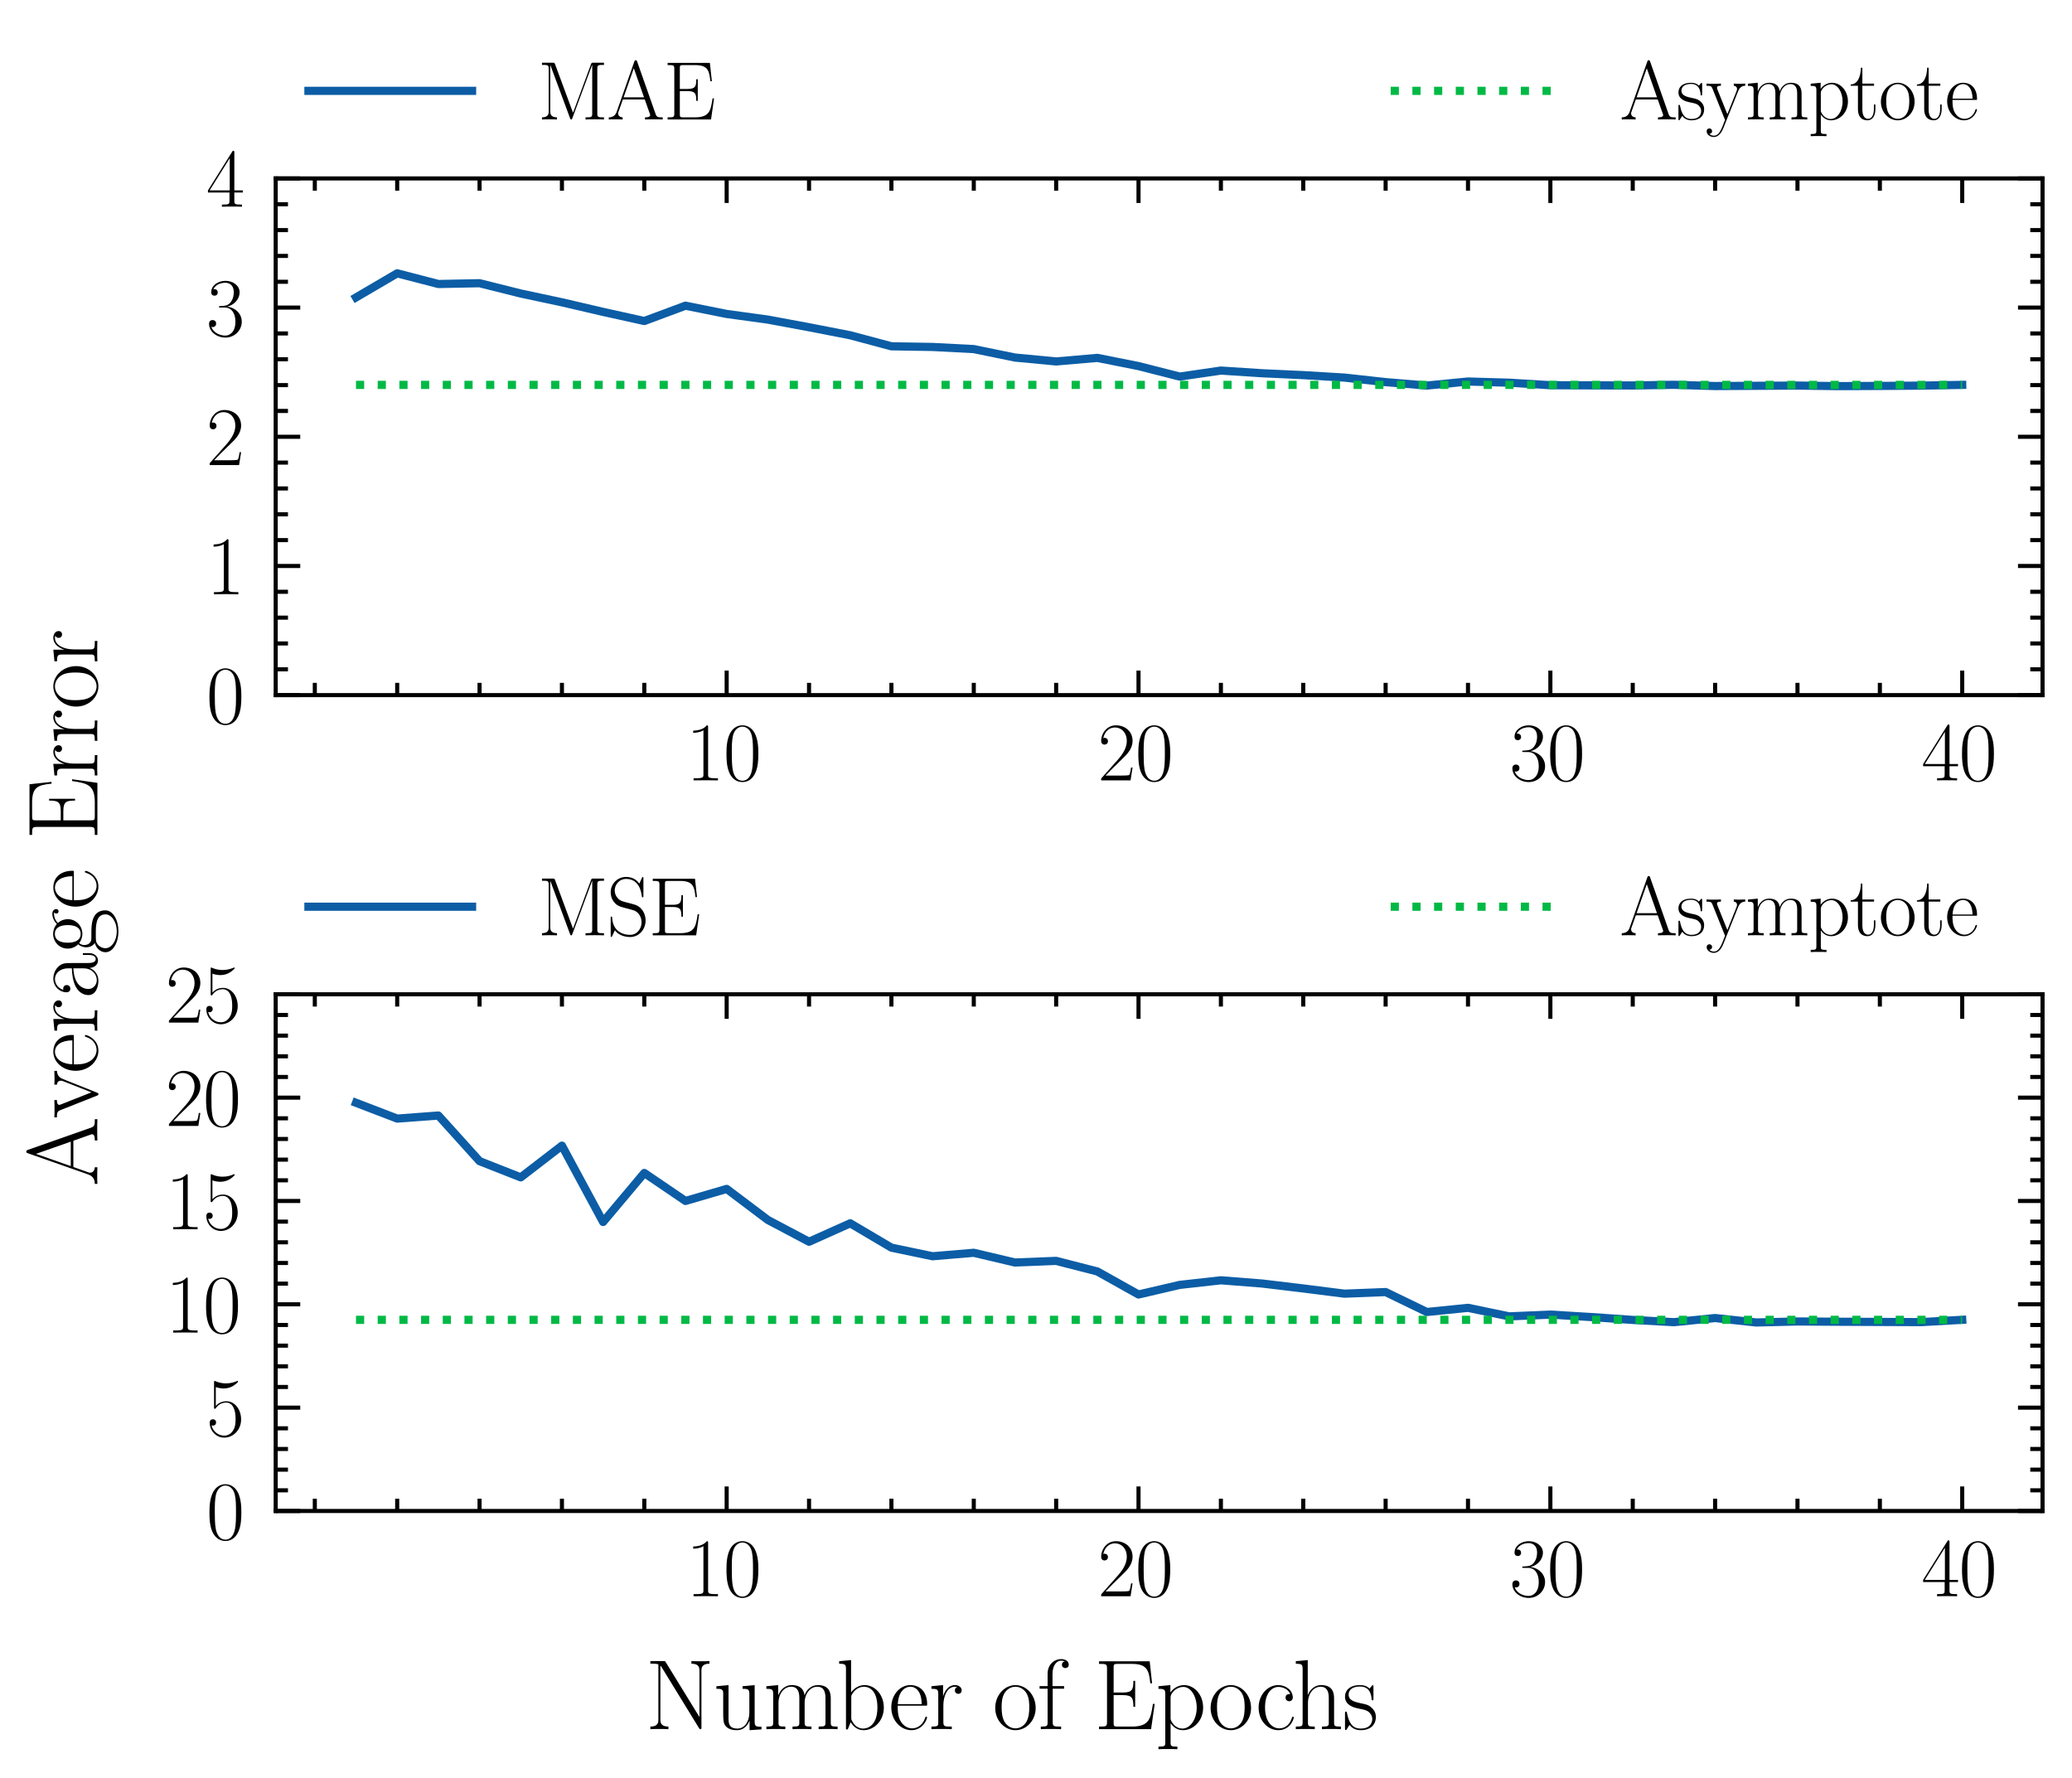 <?xml version="1.0" encoding="utf-8" standalone="no"?>
<!DOCTYPE svg PUBLIC "-//W3C//DTD SVG 1.1//EN"
  "http://www.w3.org/Graphics/SVG/1.1/DTD/svg11.dtd">
<svg height="217.205pt" version="1.1" viewBox="0 0 253.2 217.205" width="253.2pt" xmlns="http://www.w3.org/2000/svg" xmlns:xlink="http://www.w3.org/1999/xlink">
 <defs>
  <style type="text/css">*{stroke-linecap:butt;stroke-linejoin:round;}</style>
 </defs>
 <g id="figure_1">
  <g id="patch_1">
   <path d="M 0 217.205 
L 253.2 217.205 
L 253.2 0 
L 0 0 
z
" style="fill:#ffffff;"/>
  </g>
  <g id="axes_1">
   <g id="patch_2">
    <path d="M 33.69 84.935 
L 249.6 84.935 
L 249.6 21.8 
L 33.69 21.8 
z
" style="fill:#ffffff;"/>
   </g>
   <g id="matplotlib.axis_1">
    <g id="xtick_1">
     <g id="line2d_1">
      <defs>
       <path d="M 0 0 
L 0 -3 
" id="mc62d61f68a" style="stroke:#000000;stroke-width:0.5;"/>
      </defs>
      <g>
       <use style="stroke:#000000;stroke-width:0.5;" x="88.8" xlink:href="#mc62d61f68a" y="84.935"/>
      </g>
     </g>
     <g id="line2d_2">
      <defs>
       <path d="M 0 0 
L 0 3 
" id="ma587a0ee96" style="stroke:#000000;stroke-width:0.5;"/>
      </defs>
      <g>
       <use style="stroke:#000000;stroke-width:0.5;" x="88.8" xlink:href="#ma587a0ee96" y="21.8"/>
      </g>
     </g>
     <g id="text_1">
      <!-- $\mathdefault{10}$ -->
      <g transform="translate(83.818 95.354)scale(0.1 -0.1)">
       <defs>
        <path d="M 1702 4083 
C 1702 4217 1696 4224 1606 4224 
C 1357 3927 979 3833 621 3820 
C 602 3820 570 3820 563 3808 
C 557 3795 557 3782 557 3648 
C 755 3648 1088 3686 1344 3839 
L 1344 467 
C 1344 243 1331 166 781 166 
L 589 166 
L 589 0 
C 896 6 1216 12 1523 12 
C 1830 12 2150 6 2458 0 
L 2458 166 
L 2266 166 
C 1715 166 1702 236 1702 467 
L 1702 4083 
z
" id="CMR17-31" transform="scale(0.016)"/>
        <path d="M 2688 2038 
C 2688 2430 2682 3099 2413 3613 
C 2176 4063 1798 4224 1466 4224 
C 1158 4224 768 4082 525 3620 
C 269 3137 243 2539 243 2038 
C 243 1671 250 1112 448 623 
C 723 -39 1216 -128 1466 -128 
C 1760 -128 2208 -7 2470 604 
C 2662 1048 2688 1568 2688 2038 
z
M 1466 -26 
C 1056 -26 813 328 723 816 
C 653 1196 653 1749 653 2109 
C 653 2604 653 3015 736 3407 
C 858 3954 1216 4121 1466 4121 
C 1728 4121 2067 3947 2189 3420 
C 2272 3054 2278 2623 2278 2109 
C 2278 1691 2278 1176 2202 797 
C 2067 96 1690 -26 1466 -26 
z
" id="CMR17-30" transform="scale(0.016)"/>
       </defs>
       <use transform="scale(0.996)" xlink:href="#CMR17-31"/>
       <use transform="translate(45.69 0)scale(0.996)" xlink:href="#CMR17-30"/>
      </g>
     </g>
    </g>
    <g id="xtick_2">
     <g id="line2d_3">
      <g>
       <use style="stroke:#000000;stroke-width:0.5;" x="139.128" xlink:href="#mc62d61f68a" y="84.935"/>
      </g>
     </g>
     <g id="line2d_4">
      <g>
       <use style="stroke:#000000;stroke-width:0.5;" x="139.128" xlink:href="#ma587a0ee96" y="21.8"/>
      </g>
     </g>
     <g id="text_2">
      <!-- $\mathdefault{20}$ -->
      <g transform="translate(134.147 95.354)scale(0.1 -0.1)">
       <defs>
        <path d="M 2669 990 
L 2554 990 
C 2490 537 2438 460 2413 422 
C 2381 371 1920 371 1830 371 
L 602 371 
C 832 620 1280 1073 1824 1596 
C 2214 1966 2669 2400 2669 3033 
C 2669 3788 2067 4224 1395 4224 
C 691 4224 262 3603 262 3027 
C 262 2777 448 2745 525 2745 
C 589 2745 781 2783 781 3007 
C 781 3206 614 3264 525 3264 
C 486 3264 448 3257 422 3244 
C 544 3788 915 4057 1306 4057 
C 1862 4057 2227 3616 2227 3033 
C 2227 2477 1901 1998 1536 1583 
L 262 147 
L 262 0 
L 2515 0 
L 2669 990 
z
" id="CMR17-32" transform="scale(0.016)"/>
       </defs>
       <use transform="scale(0.996)" xlink:href="#CMR17-32"/>
       <use transform="translate(45.69 0)scale(0.996)" xlink:href="#CMR17-30"/>
      </g>
     </g>
    </g>
    <g id="xtick_3">
     <g id="line2d_5">
      <g>
       <use style="stroke:#000000;stroke-width:0.5;" x="189.457" xlink:href="#mc62d61f68a" y="84.935"/>
      </g>
     </g>
     <g id="line2d_6">
      <g>
       <use style="stroke:#000000;stroke-width:0.5;" x="189.457" xlink:href="#ma587a0ee96" y="21.8"/>
      </g>
     </g>
     <g id="text_3">
      <!-- $\mathdefault{30}$ -->
      <g transform="translate(184.476 95.354)scale(0.1 -0.1)">
       <defs>
        <path d="M 1414 2176 
C 1984 2176 2234 1673 2234 1094 
C 2234 322 1824 25 1453 25 
C 1114 25 563 193 390 691 
C 422 678 454 678 486 678 
C 640 678 755 780 755 947 
C 755 1132 614 1216 486 1216 
C 378 1216 211 1164 211 927 
C 211 335 787 -128 1466 -128 
C 2176 -128 2720 432 2720 1087 
C 2720 1718 2208 2176 1600 2246 
C 2086 2347 2554 2776 2554 3353 
C 2554 3856 2048 4224 1472 4224 
C 890 4224 378 3862 378 3347 
C 378 3123 544 3084 627 3084 
C 762 3084 877 3167 877 3334 
C 877 3500 762 3584 627 3584 
C 602 3584 570 3584 544 3571 
C 730 3999 1235 4076 1459 4076 
C 1683 4076 2106 3966 2106 3347 
C 2106 3167 2080 2851 1862 2574 
C 1670 2329 1453 2316 1242 2297 
C 1210 2297 1062 2284 1037 2284 
C 992 2278 966 2272 966 2227 
C 966 2182 973 2176 1101 2176 
L 1414 2176 
z
" id="CMR17-33" transform="scale(0.016)"/>
       </defs>
       <use transform="scale(0.996)" xlink:href="#CMR17-33"/>
       <use transform="translate(45.69 0)scale(0.996)" xlink:href="#CMR17-30"/>
      </g>
     </g>
    </g>
    <g id="xtick_4">
     <g id="line2d_7">
      <g>
       <use style="stroke:#000000;stroke-width:0.5;" x="239.785" xlink:href="#mc62d61f68a" y="84.935"/>
      </g>
     </g>
     <g id="line2d_8">
      <g>
       <use style="stroke:#000000;stroke-width:0.5;" x="239.785" xlink:href="#ma587a0ee96" y="21.8"/>
      </g>
     </g>
     <g id="text_4">
      <!-- $\mathdefault{40}$ -->
      <g transform="translate(234.804 95.354)scale(0.1 -0.1)">
       <defs>
        <path d="M 2150 4147 
C 2150 4281 2144 4288 2029 4288 
L 128 1254 
L 128 1088 
L 1779 1088 
L 1779 460 
C 1779 230 1766 166 1318 166 
L 1197 166 
L 1197 0 
C 1402 12 1747 12 1965 12 
C 2182 12 2528 12 2733 0 
L 2733 166 
L 2611 166 
C 2163 166 2150 230 2150 460 
L 2150 1088 
L 2803 1088 
L 2803 1254 
L 2150 1254 
L 2150 4147 
z
M 1798 3723 
L 1798 1254 
L 256 1254 
L 1798 3723 
z
" id="CMR17-34" transform="scale(0.016)"/>
       </defs>
       <use transform="scale(0.996)" xlink:href="#CMR17-34"/>
       <use transform="translate(45.69 0)scale(0.996)" xlink:href="#CMR17-30"/>
      </g>
     </g>
    </g>
    <g id="xtick_5">
     <g id="line2d_9">
      <defs>
       <path d="M 0 0 
L 0 -1.5 
" id="mfc3f4977f2" style="stroke:#000000;stroke-width:0.5;"/>
      </defs>
      <g>
       <use style="stroke:#000000;stroke-width:0.5;" x="38.471" xlink:href="#mfc3f4977f2" y="84.935"/>
      </g>
     </g>
     <g id="line2d_10">
      <defs>
       <path d="M 0 0 
L 0 1.5 
" id="m50b82e1802" style="stroke:#000000;stroke-width:0.5;"/>
      </defs>
      <g>
       <use style="stroke:#000000;stroke-width:0.5;" x="38.471" xlink:href="#m50b82e1802" y="21.8"/>
      </g>
     </g>
    </g>
    <g id="xtick_6">
     <g id="line2d_11">
      <g>
       <use style="stroke:#000000;stroke-width:0.5;" x="48.537" xlink:href="#mfc3f4977f2" y="84.935"/>
      </g>
     </g>
     <g id="line2d_12">
      <g>
       <use style="stroke:#000000;stroke-width:0.5;" x="48.537" xlink:href="#m50b82e1802" y="21.8"/>
      </g>
     </g>
    </g>
    <g id="xtick_7">
     <g id="line2d_13">
      <g>
       <use style="stroke:#000000;stroke-width:0.5;" x="58.603" xlink:href="#mfc3f4977f2" y="84.935"/>
      </g>
     </g>
     <g id="line2d_14">
      <g>
       <use style="stroke:#000000;stroke-width:0.5;" x="58.603" xlink:href="#m50b82e1802" y="21.8"/>
      </g>
     </g>
    </g>
    <g id="xtick_8">
     <g id="line2d_15">
      <g>
       <use style="stroke:#000000;stroke-width:0.5;" x="68.668" xlink:href="#mfc3f4977f2" y="84.935"/>
      </g>
     </g>
     <g id="line2d_16">
      <g>
       <use style="stroke:#000000;stroke-width:0.5;" x="68.668" xlink:href="#m50b82e1802" y="21.8"/>
      </g>
     </g>
    </g>
    <g id="xtick_9">
     <g id="line2d_17">
      <g>
       <use style="stroke:#000000;stroke-width:0.5;" x="78.734" xlink:href="#mfc3f4977f2" y="84.935"/>
      </g>
     </g>
     <g id="line2d_18">
      <g>
       <use style="stroke:#000000;stroke-width:0.5;" x="78.734" xlink:href="#m50b82e1802" y="21.8"/>
      </g>
     </g>
    </g>
    <g id="xtick_10">
     <g id="line2d_19">
      <g>
       <use style="stroke:#000000;stroke-width:0.5;" x="98.865" xlink:href="#mfc3f4977f2" y="84.935"/>
      </g>
     </g>
     <g id="line2d_20">
      <g>
       <use style="stroke:#000000;stroke-width:0.5;" x="98.865" xlink:href="#m50b82e1802" y="21.8"/>
      </g>
     </g>
    </g>
    <g id="xtick_11">
     <g id="line2d_21">
      <g>
       <use style="stroke:#000000;stroke-width:0.5;" x="108.931" xlink:href="#mfc3f4977f2" y="84.935"/>
      </g>
     </g>
     <g id="line2d_22">
      <g>
       <use style="stroke:#000000;stroke-width:0.5;" x="108.931" xlink:href="#m50b82e1802" y="21.8"/>
      </g>
     </g>
    </g>
    <g id="xtick_12">
     <g id="line2d_23">
      <g>
       <use style="stroke:#000000;stroke-width:0.5;" x="118.997" xlink:href="#mfc3f4977f2" y="84.935"/>
      </g>
     </g>
     <g id="line2d_24">
      <g>
       <use style="stroke:#000000;stroke-width:0.5;" x="118.997" xlink:href="#m50b82e1802" y="21.8"/>
      </g>
     </g>
    </g>
    <g id="xtick_13">
     <g id="line2d_25">
      <g>
       <use style="stroke:#000000;stroke-width:0.5;" x="129.063" xlink:href="#mfc3f4977f2" y="84.935"/>
      </g>
     </g>
     <g id="line2d_26">
      <g>
       <use style="stroke:#000000;stroke-width:0.5;" x="129.063" xlink:href="#m50b82e1802" y="21.8"/>
      </g>
     </g>
    </g>
    <g id="xtick_14">
     <g id="line2d_27">
      <g>
       <use style="stroke:#000000;stroke-width:0.5;" x="149.194" xlink:href="#mfc3f4977f2" y="84.935"/>
      </g>
     </g>
     <g id="line2d_28">
      <g>
       <use style="stroke:#000000;stroke-width:0.5;" x="149.194" xlink:href="#m50b82e1802" y="21.8"/>
      </g>
     </g>
    </g>
    <g id="xtick_15">
     <g id="line2d_29">
      <g>
       <use style="stroke:#000000;stroke-width:0.5;" x="159.26" xlink:href="#mfc3f4977f2" y="84.935"/>
      </g>
     </g>
     <g id="line2d_30">
      <g>
       <use style="stroke:#000000;stroke-width:0.5;" x="159.26" xlink:href="#m50b82e1802" y="21.8"/>
      </g>
     </g>
    </g>
    <g id="xtick_16">
     <g id="line2d_31">
      <g>
       <use style="stroke:#000000;stroke-width:0.5;" x="169.325" xlink:href="#mfc3f4977f2" y="84.935"/>
      </g>
     </g>
     <g id="line2d_32">
      <g>
       <use style="stroke:#000000;stroke-width:0.5;" x="169.325" xlink:href="#m50b82e1802" y="21.8"/>
      </g>
     </g>
    </g>
    <g id="xtick_17">
     <g id="line2d_33">
      <g>
       <use style="stroke:#000000;stroke-width:0.5;" x="179.391" xlink:href="#mfc3f4977f2" y="84.935"/>
      </g>
     </g>
     <g id="line2d_34">
      <g>
       <use style="stroke:#000000;stroke-width:0.5;" x="179.391" xlink:href="#m50b82e1802" y="21.8"/>
      </g>
     </g>
    </g>
    <g id="xtick_18">
     <g id="line2d_35">
      <g>
       <use style="stroke:#000000;stroke-width:0.5;" x="199.523" xlink:href="#mfc3f4977f2" y="84.935"/>
      </g>
     </g>
     <g id="line2d_36">
      <g>
       <use style="stroke:#000000;stroke-width:0.5;" x="199.523" xlink:href="#m50b82e1802" y="21.8"/>
      </g>
     </g>
    </g>
    <g id="xtick_19">
     <g id="line2d_37">
      <g>
       <use style="stroke:#000000;stroke-width:0.5;" x="209.588" xlink:href="#mfc3f4977f2" y="84.935"/>
      </g>
     </g>
     <g id="line2d_38">
      <g>
       <use style="stroke:#000000;stroke-width:0.5;" x="209.588" xlink:href="#m50b82e1802" y="21.8"/>
      </g>
     </g>
    </g>
    <g id="xtick_20">
     <g id="line2d_39">
      <g>
       <use style="stroke:#000000;stroke-width:0.5;" x="219.654" xlink:href="#mfc3f4977f2" y="84.935"/>
      </g>
     </g>
     <g id="line2d_40">
      <g>
       <use style="stroke:#000000;stroke-width:0.5;" x="219.654" xlink:href="#m50b82e1802" y="21.8"/>
      </g>
     </g>
    </g>
    <g id="xtick_21">
     <g id="line2d_41">
      <g>
       <use style="stroke:#000000;stroke-width:0.5;" x="229.72" xlink:href="#mfc3f4977f2" y="84.935"/>
      </g>
     </g>
     <g id="line2d_42">
      <g>
       <use style="stroke:#000000;stroke-width:0.5;" x="229.72" xlink:href="#m50b82e1802" y="21.8"/>
      </g>
     </g>
    </g>
   </g>
   <g id="matplotlib.axis_2">
    <g id="ytick_1">
     <g id="line2d_43">
      <defs>
       <path d="M 0 0 
L 3 0 
" id="m4361b2cf03" style="stroke:#000000;stroke-width:0.5;"/>
      </defs>
      <g>
       <use style="stroke:#000000;stroke-width:0.5;" x="33.69" xlink:href="#m4361b2cf03" y="84.935"/>
      </g>
     </g>
     <g id="line2d_44">
      <defs>
       <path d="M 0 0 
L -3 0 
" id="m7b159822a4" style="stroke:#000000;stroke-width:0.5;"/>
      </defs>
      <g>
       <use style="stroke:#000000;stroke-width:0.5;" x="249.6" xlink:href="#m7b159822a4" y="84.935"/>
      </g>
     </g>
     <g id="text_5">
      <!-- $\mathdefault{0}$ -->
      <g transform="translate(25.209 88.395)scale(0.1 -0.1)">
       <use transform="scale(0.996)" xlink:href="#CMR17-30"/>
      </g>
     </g>
    </g>
    <g id="ytick_2">
     <g id="line2d_45">
      <g>
       <use style="stroke:#000000;stroke-width:0.5;" x="33.69" xlink:href="#m4361b2cf03" y="69.151"/>
      </g>
     </g>
     <g id="line2d_46">
      <g>
       <use style="stroke:#000000;stroke-width:0.5;" x="249.6" xlink:href="#m7b159822a4" y="69.151"/>
      </g>
     </g>
     <g id="text_6">
      <!-- $\mathdefault{1}$ -->
      <g transform="translate(25.209 72.611)scale(0.1 -0.1)">
       <use transform="scale(0.996)" xlink:href="#CMR17-31"/>
      </g>
     </g>
    </g>
    <g id="ytick_3">
     <g id="line2d_47">
      <g>
       <use style="stroke:#000000;stroke-width:0.5;" x="33.69" xlink:href="#m4361b2cf03" y="53.368"/>
      </g>
     </g>
     <g id="line2d_48">
      <g>
       <use style="stroke:#000000;stroke-width:0.5;" x="249.6" xlink:href="#m7b159822a4" y="53.368"/>
      </g>
     </g>
     <g id="text_7">
      <!-- $\mathdefault{2}$ -->
      <g transform="translate(25.209 56.827)scale(0.1 -0.1)">
       <use transform="scale(0.996)" xlink:href="#CMR17-32"/>
      </g>
     </g>
    </g>
    <g id="ytick_4">
     <g id="line2d_49">
      <g>
       <use style="stroke:#000000;stroke-width:0.5;" x="33.69" xlink:href="#m4361b2cf03" y="37.584"/>
      </g>
     </g>
     <g id="line2d_50">
      <g>
       <use style="stroke:#000000;stroke-width:0.5;" x="249.6" xlink:href="#m7b159822a4" y="37.584"/>
      </g>
     </g>
     <g id="text_8">
      <!-- $\mathdefault{3}$ -->
      <g transform="translate(25.209 41.043)scale(0.1 -0.1)">
       <use transform="scale(0.996)" xlink:href="#CMR17-33"/>
      </g>
     </g>
    </g>
    <g id="ytick_5">
     <g id="line2d_51">
      <g>
       <use style="stroke:#000000;stroke-width:0.5;" x="33.69" xlink:href="#m4361b2cf03" y="21.8"/>
      </g>
     </g>
     <g id="line2d_52">
      <g>
       <use style="stroke:#000000;stroke-width:0.5;" x="249.6" xlink:href="#m7b159822a4" y="21.8"/>
      </g>
     </g>
     <g id="text_9">
      <!-- $\mathdefault{4}$ -->
      <g transform="translate(25.209 25.259)scale(0.1 -0.1)">
       <use transform="scale(0.996)" xlink:href="#CMR17-34"/>
      </g>
     </g>
    </g>
    <g id="ytick_6">
     <g id="line2d_53">
      <defs>
       <path d="M 0 0 
L 1.5 0 
" id="m10e00add2d" style="stroke:#000000;stroke-width:0.5;"/>
      </defs>
      <g>
       <use style="stroke:#000000;stroke-width:0.5;" x="33.69" xlink:href="#m10e00add2d" y="81.779"/>
      </g>
     </g>
     <g id="line2d_54">
      <defs>
       <path d="M 0 0 
L -1.5 0 
" id="mbec35ee42c" style="stroke:#000000;stroke-width:0.5;"/>
      </defs>
      <g>
       <use style="stroke:#000000;stroke-width:0.5;" x="249.6" xlink:href="#mbec35ee42c" y="81.779"/>
      </g>
     </g>
    </g>
    <g id="ytick_7">
     <g id="line2d_55">
      <g>
       <use style="stroke:#000000;stroke-width:0.5;" x="33.69" xlink:href="#m10e00add2d" y="78.622"/>
      </g>
     </g>
     <g id="line2d_56">
      <g>
       <use style="stroke:#000000;stroke-width:0.5;" x="249.6" xlink:href="#mbec35ee42c" y="78.622"/>
      </g>
     </g>
    </g>
    <g id="ytick_8">
     <g id="line2d_57">
      <g>
       <use style="stroke:#000000;stroke-width:0.5;" x="33.69" xlink:href="#m10e00add2d" y="75.465"/>
      </g>
     </g>
     <g id="line2d_58">
      <g>
       <use style="stroke:#000000;stroke-width:0.5;" x="249.6" xlink:href="#mbec35ee42c" y="75.465"/>
      </g>
     </g>
    </g>
    <g id="ytick_9">
     <g id="line2d_59">
      <g>
       <use style="stroke:#000000;stroke-width:0.5;" x="33.69" xlink:href="#m10e00add2d" y="72.308"/>
      </g>
     </g>
     <g id="line2d_60">
      <g>
       <use style="stroke:#000000;stroke-width:0.5;" x="249.6" xlink:href="#mbec35ee42c" y="72.308"/>
      </g>
     </g>
    </g>
    <g id="ytick_10">
     <g id="line2d_61">
      <g>
       <use style="stroke:#000000;stroke-width:0.5;" x="33.69" xlink:href="#m10e00add2d" y="65.995"/>
      </g>
     </g>
     <g id="line2d_62">
      <g>
       <use style="stroke:#000000;stroke-width:0.5;" x="249.6" xlink:href="#mbec35ee42c" y="65.995"/>
      </g>
     </g>
    </g>
    <g id="ytick_11">
     <g id="line2d_63">
      <g>
       <use style="stroke:#000000;stroke-width:0.5;" x="33.69" xlink:href="#m10e00add2d" y="62.838"/>
      </g>
     </g>
     <g id="line2d_64">
      <g>
       <use style="stroke:#000000;stroke-width:0.5;" x="249.6" xlink:href="#mbec35ee42c" y="62.838"/>
      </g>
     </g>
    </g>
    <g id="ytick_12">
     <g id="line2d_65">
      <g>
       <use style="stroke:#000000;stroke-width:0.5;" x="33.69" xlink:href="#m10e00add2d" y="59.681"/>
      </g>
     </g>
     <g id="line2d_66">
      <g>
       <use style="stroke:#000000;stroke-width:0.5;" x="249.6" xlink:href="#mbec35ee42c" y="59.681"/>
      </g>
     </g>
    </g>
    <g id="ytick_13">
     <g id="line2d_67">
      <g>
       <use style="stroke:#000000;stroke-width:0.5;" x="33.69" xlink:href="#m10e00add2d" y="56.524"/>
      </g>
     </g>
     <g id="line2d_68">
      <g>
       <use style="stroke:#000000;stroke-width:0.5;" x="249.6" xlink:href="#mbec35ee42c" y="56.524"/>
      </g>
     </g>
    </g>
    <g id="ytick_14">
     <g id="line2d_69">
      <g>
       <use style="stroke:#000000;stroke-width:0.5;" x="33.69" xlink:href="#m10e00add2d" y="50.211"/>
      </g>
     </g>
     <g id="line2d_70">
      <g>
       <use style="stroke:#000000;stroke-width:0.5;" x="249.6" xlink:href="#mbec35ee42c" y="50.211"/>
      </g>
     </g>
    </g>
    <g id="ytick_15">
     <g id="line2d_71">
      <g>
       <use style="stroke:#000000;stroke-width:0.5;" x="33.69" xlink:href="#m10e00add2d" y="47.054"/>
      </g>
     </g>
     <g id="line2d_72">
      <g>
       <use style="stroke:#000000;stroke-width:0.5;" x="249.6" xlink:href="#mbec35ee42c" y="47.054"/>
      </g>
     </g>
    </g>
    <g id="ytick_16">
     <g id="line2d_73">
      <g>
       <use style="stroke:#000000;stroke-width:0.5;" x="33.69" xlink:href="#m10e00add2d" y="43.897"/>
      </g>
     </g>
     <g id="line2d_74">
      <g>
       <use style="stroke:#000000;stroke-width:0.5;" x="249.6" xlink:href="#mbec35ee42c" y="43.897"/>
      </g>
     </g>
    </g>
    <g id="ytick_17">
     <g id="line2d_75">
      <g>
       <use style="stroke:#000000;stroke-width:0.5;" x="33.69" xlink:href="#m10e00add2d" y="40.741"/>
      </g>
     </g>
     <g id="line2d_76">
      <g>
       <use style="stroke:#000000;stroke-width:0.5;" x="249.6" xlink:href="#mbec35ee42c" y="40.741"/>
      </g>
     </g>
    </g>
    <g id="ytick_18">
     <g id="line2d_77">
      <g>
       <use style="stroke:#000000;stroke-width:0.5;" x="33.69" xlink:href="#m10e00add2d" y="34.427"/>
      </g>
     </g>
     <g id="line2d_78">
      <g>
       <use style="stroke:#000000;stroke-width:0.5;" x="249.6" xlink:href="#mbec35ee42c" y="34.427"/>
      </g>
     </g>
    </g>
    <g id="ytick_19">
     <g id="line2d_79">
      <g>
       <use style="stroke:#000000;stroke-width:0.5;" x="33.69" xlink:href="#m10e00add2d" y="31.27"/>
      </g>
     </g>
     <g id="line2d_80">
      <g>
       <use style="stroke:#000000;stroke-width:0.5;" x="249.6" xlink:href="#mbec35ee42c" y="31.27"/>
      </g>
     </g>
    </g>
    <g id="ytick_20">
     <g id="line2d_81">
      <g>
       <use style="stroke:#000000;stroke-width:0.5;" x="33.69" xlink:href="#m10e00add2d" y="28.113"/>
      </g>
     </g>
     <g id="line2d_82">
      <g>
       <use style="stroke:#000000;stroke-width:0.5;" x="249.6" xlink:href="#mbec35ee42c" y="28.113"/>
      </g>
     </g>
    </g>
    <g id="ytick_21">
     <g id="line2d_83">
      <g>
       <use style="stroke:#000000;stroke-width:0.5;" x="33.69" xlink:href="#m10e00add2d" y="24.957"/>
      </g>
     </g>
     <g id="line2d_84">
      <g>
       <use style="stroke:#000000;stroke-width:0.5;" x="249.6" xlink:href="#mbec35ee42c" y="24.957"/>
      </g>
     </g>
    </g>
   </g>
   <g id="line2d_85">
    <path clip-path="url(#p9b40ecca0c)" d="M 43.504 36.344 
L 48.537 33.396 
L 53.57 34.701 
L 58.603 34.604 
L 63.635 35.863 
L 68.668 36.937 
L 73.701 38.11 
L 78.734 39.223 
L 83.767 37.351 
L 88.8 38.361 
L 93.833 39.05 
L 98.865 39.985 
L 103.898 40.966 
L 108.931 42.313 
L 113.964 42.393 
L 118.997 42.654 
L 124.03 43.687 
L 129.063 44.164 
L 134.095 43.73 
L 139.128 44.731 
L 144.161 46.012 
L 149.194 45.278 
L 154.227 45.605 
L 159.26 45.834 
L 164.293 46.135 
L 169.325 46.689 
L 174.358 47.109 
L 179.391 46.615 
L 184.424 46.76 
L 189.457 47.067 
L 194.49 47.086 
L 199.523 47.099 
L 204.555 47.017 
L 209.588 47.168 
L 214.621 47.14 
L 219.654 47.111 
L 224.687 47.179 
L 229.72 47.154 
L 234.753 47.118 
L 239.785 47.025 
" style="fill:none;stroke:#0c5da5;stroke-linecap:square;"/>
   </g>
   <g id="line2d_86">
    <path clip-path="url(#p9b40ecca0c)" d="M 43.504 47.025 
L 48.537 47.025 
L 53.57 47.025 
L 58.603 47.025 
L 63.635 47.025 
L 68.668 47.025 
L 73.701 47.025 
L 78.734 47.025 
L 83.767 47.025 
L 88.8 47.025 
L 93.833 47.025 
L 98.865 47.025 
L 103.898 47.025 
L 108.931 47.025 
L 113.964 47.025 
L 118.997 47.025 
L 124.03 47.025 
L 129.063 47.025 
L 134.095 47.025 
L 139.128 47.025 
L 144.161 47.025 
L 149.194 47.025 
L 154.227 47.025 
L 159.26 47.025 
L 164.293 47.025 
L 169.325 47.025 
L 174.358 47.025 
L 179.391 47.025 
L 184.424 47.025 
L 189.457 47.025 
L 194.49 47.025 
L 199.523 47.025 
L 204.555 47.025 
L 209.588 47.025 
L 214.621 47.025 
L 219.654 47.025 
L 224.687 47.025 
L 229.72 47.025 
L 234.753 47.025 
L 239.785 47.025 
" style="fill:none;stroke:#00b945;stroke-dasharray:1,1.65;stroke-dashoffset:0;"/>
   </g>
   <g id="patch_3">
    <path d="M 33.69 84.935 
L 33.69 21.8 
" style="fill:none;stroke:#000000;stroke-linecap:square;stroke-linejoin:miter;stroke-width:0.5;"/>
   </g>
   <g id="patch_4">
    <path d="M 249.6 84.935 
L 249.6 21.8 
" style="fill:none;stroke:#000000;stroke-linecap:square;stroke-linejoin:miter;stroke-width:0.5;"/>
   </g>
   <g id="patch_5">
    <path d="M 33.69 84.935 
L 249.6 84.935 
" style="fill:none;stroke:#000000;stroke-linecap:square;stroke-linejoin:miter;stroke-width:0.5;"/>
   </g>
   <g id="patch_6">
    <path d="M 33.69 21.8 
L 249.6 21.8 
" style="fill:none;stroke:#000000;stroke-linecap:square;stroke-linejoin:miter;stroke-width:0.5;"/>
   </g>
   <g id="legend_1">
    <g id="line2d_87">
     <path d="M 37.69 11.1 
L 57.69 11.1 
" style="fill:none;stroke:#0c5da5;stroke-linecap:square;"/>
    </g>
    <g id="line2d_88"/>
    <g id="text_10">
     <!-- MAE -->
     <g transform="translate(65.69 14.6)scale(0.1 -0.1)">
      <defs>
       <path d="M 1338 4249 
C 1299 4345 1293 4352 1158 4352 
L 339 4352 
L 339 4185 
C 781 4185 851 4185 851 3898 
L 851 624 
C 851 465 851 166 339 166 
L 339 0 
C 486 12 755 12 915 12 
C 1075 12 1344 12 1491 0 
L 1491 166 
C 979 166 979 465 979 624 
L 979 4159 
L 986 4159 
L 2490 102 
C 2515 38 2528 0 2579 0 
C 2630 0 2643 38 2669 102 
L 4186 4191 
L 4192 4191 
L 4192 453 
C 4192 166 4122 166 3680 166 
L 3680 0 
C 3853 12 4198 12 4384 12 
C 4570 12 4922 12 5094 0 
L 5094 166 
C 4653 166 4582 166 4582 453 
L 4582 3898 
C 4582 4185 4653 4185 5094 4185 
L 5094 4352 
L 4282 4352 
C 4147 4352 4141 4345 4102 4249 
L 2720 516 
L 1338 4249 
z
" id="CMR17-4d" transform="scale(0.016)"/>
       <path d="M 2323 4441 
C 2291 4524 2278 4544 2214 4544 
C 2150 4544 2138 4524 2106 4441 
L 749 580 
C 627 236 371 166 147 166 
L 147 0 
C 262 12 518 12 640 12 
C 800 12 1056 12 1210 0 
L 1210 166 
C 909 179 864 382 864 459 
C 864 516 877 548 890 586 
L 1229 1536 
L 2906 1536 
L 3290 453 
C 3322 376 3322 363 3322 338 
C 3322 166 3046 166 2925 166 
L 2925 0 
C 3110 12 3443 12 3642 12 
C 3808 12 4128 12 4282 0 
L 4282 166 
C 3942 166 3827 166 3744 402 
L 2323 4441 
z
M 2067 3924 
L 2848 1702 
L 1286 1702 
L 2067 3924 
z
" id="CMR17-41" transform="scale(0.016)"/>
       <path d="M 3885 1614 
L 3770 1614 
C 3629 676 3546 166 2419 166 
L 1530 166 
C 1274 166 1261 198 1261 415 
L 1261 2176 
L 1862 2176 
C 2464 2176 2522 1959 2522 1429 
L 2637 1429 
L 2637 3086 
L 2522 3086 
C 2522 2558 2464 2342 1862 2342 
L 1261 2342 
L 1261 3924 
C 1261 4141 1274 4172 1530 4172 
L 2406 4172 
C 3398 4172 3514 3778 3603 2933 
L 3718 2933 
L 3565 4339 
L 326 4339 
L 326 4172 
C 768 4172 838 4172 838 3886 
L 838 453 
C 838 166 768 166 326 166 
L 326 0 
L 3654 0 
L 3885 1614 
z
" id="CMR17-45" transform="scale(0.016)"/>
      </defs>
      <use transform="scale(0.996)" xlink:href="#CMR17-4d"/>
      <use transform="translate(84.687 0)scale(0.996)" xlink:href="#CMR17-41"/>
      <use transform="translate(153.759 0)scale(0.996)" xlink:href="#CMR17-45"/>
     </g>
    </g>
    <g id="line2d_89">
     <path d="M 169.945 11.1 
L 189.945 11.1 
" style="fill:none;stroke:#00b945;stroke-dasharray:1,1.65;stroke-dashoffset:0;"/>
    </g>
    <g id="line2d_90"/>
    <g id="text_11">
     <!-- Asymptote -->
     <g transform="translate(197.945 14.6)scale(0.1 -0.1)">
      <defs>
       <path d="M 1978 2688 
C 1978 2803 1971 2809 1933 2809 
C 1907 2809 1901 2803 1824 2707 
C 1805 2681 1747 2617 1728 2592 
C 1523 2809 1235 2816 1126 2816 
C 416 2816 160 2444 160 2073 
C 160 1497 813 1363 998 1324 
C 1402 1241 1542 1216 1677 1100 
C 1760 1024 1901 883 1901 652 
C 1901 384 1747 38 1158 38 
C 602 38 403 460 288 1024 
C 269 1113 269 1120 218 1120 
C 166 1120 160 1113 160 985 
L 160 64 
C 160 -52 166 -58 205 -58 
C 237 -58 243 -52 275 0 
C 314 57 410 211 448 275 
C 576 102 800 -64 1158 -64 
C 1792 -64 2131 281 2131 780 
C 2131 1107 1958 1280 1875 1356 
C 1683 1555 1459 1600 1190 1651 
C 838 1728 390 1817 390 2208 
C 390 2374 480 2726 1126 2726 
C 1811 2726 1850 2086 1862 1881 
C 1869 1849 1901 1843 1920 1843 
C 1978 1843 1978 1862 1978 1971 
L 1978 2688 
z
" id="CMR17-73" transform="scale(0.016)"/>
       <path d="M 2496 2183 
C 2656 2579 2944 2585 3034 2585 
L 3034 2752 
C 2912 2745 2752 2739 2630 2739 
C 2496 2739 2285 2739 2157 2752 
L 2157 2585 
C 2400 2566 2406 2384 2406 2332 
C 2406 2268 2394 2235 2362 2158 
L 1664 409 
L 902 2300 
C 870 2378 870 2423 870 2430 
C 870 2572 1018 2585 1171 2585 
L 1171 2752 
C 1018 2739 742 2739 582 2739 
C 410 2739 205 2739 64 2752 
L 64 2585 
C 410 2585 448 2553 531 2345 
L 1485 -31 
C 1197 -795 1030 -1242 627 -1242 
C 557 -1242 397 -1223 282 -1106 
C 429 -1093 493 -1002 493 -892 
C 493 -782 416 -685 288 -685 
C 147 -685 77 -782 77 -899 
C 77 -1158 339 -1344 627 -1344 
C 998 -1344 1229 -983 1357 -659 
L 2496 2183 
z
" id="CMR17-79" transform="scale(0.016)"/>
       <path d="M 4326 1954 
C 4326 2276 4269 2816 3507 2816 
C 3072 2816 2771 2520 2656 2173 
L 2650 2173 
C 2573 2700 2195 2816 1837 2816 
C 1331 2816 1069 2424 973 2166 
L 966 2166 
L 966 2816 
L 211 2745 
L 211 2578 
C 589 2578 646 2540 646 2231 
L 646 443 
C 646 198 621 166 211 166 
L 211 0 
C 365 12 646 12 813 12 
C 979 12 1267 12 1421 0 
L 1421 166 
C 1011 166 986 192 986 443 
L 986 1678 
C 986 2269 1344 2713 1792 2713 
C 2266 2713 2317 2289 2317 1980 
L 2317 443 
C 2317 198 2291 166 1882 166 
L 1882 0 
C 2035 12 2317 12 2483 12 
C 2650 12 2938 12 3091 0 
L 3091 166 
C 2682 166 2656 192 2656 443 
L 2656 1678 
C 2656 2269 3014 2713 3462 2713 
C 3936 2713 3987 2289 3987 1980 
L 3987 443 
C 3987 198 3962 166 3552 166 
L 3552 0 
C 3706 12 3987 12 4154 12 
C 4320 12 4608 12 4762 0 
L 4762 166 
C 4352 166 4326 192 4326 443 
L 4326 1954 
z
" id="CMR17-6d" transform="scale(0.016)"/>
       <path d="M 1408 -1114 
C 998 -1114 973 -1088 973 -834 
L 973 380 
C 1158 109 1427 -64 1766 -64 
C 2406 -64 3053 503 3053 1382 
C 3053 2196 2496 2816 1837 2816 
C 1453 2816 1139 2603 960 2345 
L 960 2816 
L 198 2745 
L 198 2577 
C 576 2577 634 2539 634 2228 
L 634 -834 
C 634 -1081 608 -1114 198 -1114 
L 198 -1280 
C 352 -1268 634 -1268 800 -1268 
C 966 -1268 1254 -1268 1408 -1280 
L 1408 -1114 
z
M 973 2015 
C 973 2106 973 2241 1222 2481 
C 1254 2506 1472 2700 1792 2700 
C 2259 2700 2643 2112 2643 1376 
C 2643 639 2234 38 1728 38 
C 1498 38 1248 148 1056 451 
C 973 594 973 632 973 736 
L 973 2015 
z
" id="CMR17-70" transform="scale(0.016)"/>
       <path d="M 966 2585 
L 1862 2585 
L 1862 2752 
L 966 2752 
L 966 3968 
L 851 3968 
C 838 3292 614 2700 70 2687 
L 70 2585 
L 627 2585 
L 627 778 
C 627 655 627 -64 1370 -64 
C 1747 -64 1965 308 1965 784 
L 1965 1151 
L 1850 1151 
L 1850 790 
C 1850 347 1677 51 1408 51 
C 1222 51 966 179 966 765 
L 966 2585 
z
" id="CMR17-74" transform="scale(0.016)"/>
       <path d="M 2758 1356 
C 2758 2176 2163 2816 1466 2816 
C 768 2816 173 2176 173 1356 
C 173 550 768 -64 1466 -64 
C 2163 -64 2758 550 2758 1356 
z
M 1466 51 
C 1165 51 909 230 762 480 
C 602 768 582 1126 582 1408 
C 582 1676 595 2009 762 2297 
C 890 2508 1139 2713 1466 2713 
C 1754 2713 1997 2553 2150 2329 
C 2349 2028 2349 1606 2349 1408 
C 2349 1158 2336 774 2163 467 
C 1984 172 1709 51 1466 51 
z
" id="CMR17-6f" transform="scale(0.016)"/>
       <path d="M 2438 1503 
C 2464 1529 2464 1542 2464 1606 
C 2464 2251 2118 2816 1389 2816 
C 710 2816 173 2175 173 1394 
C 173 554 781 -64 1459 -64 
C 2176 -64 2458 619 2458 755 
C 2458 800 2419 800 2406 800 
C 2362 800 2355 787 2330 709 
C 2189 270 1837 51 1504 51 
C 1229 51 954 206 781 490 
C 582 819 582 1200 582 1503 
L 2438 1503 
z
M 589 1600 
C 634 2511 1126 2713 1382 2713 
C 1818 2713 2112 2308 2118 1600 
L 589 1600 
z
" id="CMR17-65" transform="scale(0.016)"/>
      </defs>
      <use transform="scale(0.996)" xlink:href="#CMR17-41"/>
      <use transform="translate(69.072 0)scale(0.996)" xlink:href="#CMR17-73"/>
      <use transform="translate(104.874 0)scale(0.996)" xlink:href="#CMR17-79"/>
      <use transform="translate(153.167 0)scale(0.996)" xlink:href="#CMR17-6d"/>
      <use transform="translate(230.086 0)scale(0.996)" xlink:href="#CMR17-70"/>
      <use transform="translate(280.982 0)scale(0.996)" xlink:href="#CMR17-74"/>
      <use transform="translate(316.262 0)scale(0.996)" xlink:href="#CMR17-6f"/>
      <use transform="translate(361.953 0)scale(0.996)" xlink:href="#CMR17-74"/>
      <use transform="translate(397.234 0)scale(0.996)" xlink:href="#CMR17-65"/>
     </g>
    </g>
   </g>
  </g>
  <g id="axes_2">
   <g id="patch_7">
    <path d="M 33.69 184.622 
L 249.6 184.622 
L 249.6 121.486 
L 33.69 121.486 
z
" style="fill:#ffffff;"/>
   </g>
   <g id="matplotlib.axis_3">
    <g id="xtick_22">
     <g id="line2d_91">
      <g>
       <use style="stroke:#000000;stroke-width:0.5;" x="88.8" xlink:href="#mc62d61f68a" y="184.622"/>
      </g>
     </g>
     <g id="line2d_92">
      <g>
       <use style="stroke:#000000;stroke-width:0.5;" x="88.8" xlink:href="#ma587a0ee96" y="121.486"/>
      </g>
     </g>
     <g id="text_12">
      <!-- $\mathdefault{10}$ -->
      <g transform="translate(83.818 195.04)scale(0.1 -0.1)">
       <use transform="scale(0.996)" xlink:href="#CMR17-31"/>
       <use transform="translate(45.69 0)scale(0.996)" xlink:href="#CMR17-30"/>
      </g>
     </g>
    </g>
    <g id="xtick_23">
     <g id="line2d_93">
      <g>
       <use style="stroke:#000000;stroke-width:0.5;" x="139.128" xlink:href="#mc62d61f68a" y="184.622"/>
      </g>
     </g>
     <g id="line2d_94">
      <g>
       <use style="stroke:#000000;stroke-width:0.5;" x="139.128" xlink:href="#ma587a0ee96" y="121.486"/>
      </g>
     </g>
     <g id="text_13">
      <!-- $\mathdefault{20}$ -->
      <g transform="translate(134.147 195.04)scale(0.1 -0.1)">
       <use transform="scale(0.996)" xlink:href="#CMR17-32"/>
       <use transform="translate(45.69 0)scale(0.996)" xlink:href="#CMR17-30"/>
      </g>
     </g>
    </g>
    <g id="xtick_24">
     <g id="line2d_95">
      <g>
       <use style="stroke:#000000;stroke-width:0.5;" x="189.457" xlink:href="#mc62d61f68a" y="184.622"/>
      </g>
     </g>
     <g id="line2d_96">
      <g>
       <use style="stroke:#000000;stroke-width:0.5;" x="189.457" xlink:href="#ma587a0ee96" y="121.486"/>
      </g>
     </g>
     <g id="text_14">
      <!-- $\mathdefault{30}$ -->
      <g transform="translate(184.476 195.04)scale(0.1 -0.1)">
       <use transform="scale(0.996)" xlink:href="#CMR17-33"/>
       <use transform="translate(45.69 0)scale(0.996)" xlink:href="#CMR17-30"/>
      </g>
     </g>
    </g>
    <g id="xtick_25">
     <g id="line2d_97">
      <g>
       <use style="stroke:#000000;stroke-width:0.5;" x="239.785" xlink:href="#mc62d61f68a" y="184.622"/>
      </g>
     </g>
     <g id="line2d_98">
      <g>
       <use style="stroke:#000000;stroke-width:0.5;" x="239.785" xlink:href="#ma587a0ee96" y="121.486"/>
      </g>
     </g>
     <g id="text_15">
      <!-- $\mathdefault{40}$ -->
      <g transform="translate(234.804 195.04)scale(0.1 -0.1)">
       <use transform="scale(0.996)" xlink:href="#CMR17-34"/>
       <use transform="translate(45.69 0)scale(0.996)" xlink:href="#CMR17-30"/>
      </g>
     </g>
    </g>
    <g id="xtick_26">
     <g id="line2d_99">
      <g>
       <use style="stroke:#000000;stroke-width:0.5;" x="38.471" xlink:href="#mfc3f4977f2" y="184.622"/>
      </g>
     </g>
     <g id="line2d_100">
      <g>
       <use style="stroke:#000000;stroke-width:0.5;" x="38.471" xlink:href="#m50b82e1802" y="121.486"/>
      </g>
     </g>
    </g>
    <g id="xtick_27">
     <g id="line2d_101">
      <g>
       <use style="stroke:#000000;stroke-width:0.5;" x="48.537" xlink:href="#mfc3f4977f2" y="184.622"/>
      </g>
     </g>
     <g id="line2d_102">
      <g>
       <use style="stroke:#000000;stroke-width:0.5;" x="48.537" xlink:href="#m50b82e1802" y="121.486"/>
      </g>
     </g>
    </g>
    <g id="xtick_28">
     <g id="line2d_103">
      <g>
       <use style="stroke:#000000;stroke-width:0.5;" x="58.603" xlink:href="#mfc3f4977f2" y="184.622"/>
      </g>
     </g>
     <g id="line2d_104">
      <g>
       <use style="stroke:#000000;stroke-width:0.5;" x="58.603" xlink:href="#m50b82e1802" y="121.486"/>
      </g>
     </g>
    </g>
    <g id="xtick_29">
     <g id="line2d_105">
      <g>
       <use style="stroke:#000000;stroke-width:0.5;" x="68.668" xlink:href="#mfc3f4977f2" y="184.622"/>
      </g>
     </g>
     <g id="line2d_106">
      <g>
       <use style="stroke:#000000;stroke-width:0.5;" x="68.668" xlink:href="#m50b82e1802" y="121.486"/>
      </g>
     </g>
    </g>
    <g id="xtick_30">
     <g id="line2d_107">
      <g>
       <use style="stroke:#000000;stroke-width:0.5;" x="78.734" xlink:href="#mfc3f4977f2" y="184.622"/>
      </g>
     </g>
     <g id="line2d_108">
      <g>
       <use style="stroke:#000000;stroke-width:0.5;" x="78.734" xlink:href="#m50b82e1802" y="121.486"/>
      </g>
     </g>
    </g>
    <g id="xtick_31">
     <g id="line2d_109">
      <g>
       <use style="stroke:#000000;stroke-width:0.5;" x="98.865" xlink:href="#mfc3f4977f2" y="184.622"/>
      </g>
     </g>
     <g id="line2d_110">
      <g>
       <use style="stroke:#000000;stroke-width:0.5;" x="98.865" xlink:href="#m50b82e1802" y="121.486"/>
      </g>
     </g>
    </g>
    <g id="xtick_32">
     <g id="line2d_111">
      <g>
       <use style="stroke:#000000;stroke-width:0.5;" x="108.931" xlink:href="#mfc3f4977f2" y="184.622"/>
      </g>
     </g>
     <g id="line2d_112">
      <g>
       <use style="stroke:#000000;stroke-width:0.5;" x="108.931" xlink:href="#m50b82e1802" y="121.486"/>
      </g>
     </g>
    </g>
    <g id="xtick_33">
     <g id="line2d_113">
      <g>
       <use style="stroke:#000000;stroke-width:0.5;" x="118.997" xlink:href="#mfc3f4977f2" y="184.622"/>
      </g>
     </g>
     <g id="line2d_114">
      <g>
       <use style="stroke:#000000;stroke-width:0.5;" x="118.997" xlink:href="#m50b82e1802" y="121.486"/>
      </g>
     </g>
    </g>
    <g id="xtick_34">
     <g id="line2d_115">
      <g>
       <use style="stroke:#000000;stroke-width:0.5;" x="129.063" xlink:href="#mfc3f4977f2" y="184.622"/>
      </g>
     </g>
     <g id="line2d_116">
      <g>
       <use style="stroke:#000000;stroke-width:0.5;" x="129.063" xlink:href="#m50b82e1802" y="121.486"/>
      </g>
     </g>
    </g>
    <g id="xtick_35">
     <g id="line2d_117">
      <g>
       <use style="stroke:#000000;stroke-width:0.5;" x="149.194" xlink:href="#mfc3f4977f2" y="184.622"/>
      </g>
     </g>
     <g id="line2d_118">
      <g>
       <use style="stroke:#000000;stroke-width:0.5;" x="149.194" xlink:href="#m50b82e1802" y="121.486"/>
      </g>
     </g>
    </g>
    <g id="xtick_36">
     <g id="line2d_119">
      <g>
       <use style="stroke:#000000;stroke-width:0.5;" x="159.26" xlink:href="#mfc3f4977f2" y="184.622"/>
      </g>
     </g>
     <g id="line2d_120">
      <g>
       <use style="stroke:#000000;stroke-width:0.5;" x="159.26" xlink:href="#m50b82e1802" y="121.486"/>
      </g>
     </g>
    </g>
    <g id="xtick_37">
     <g id="line2d_121">
      <g>
       <use style="stroke:#000000;stroke-width:0.5;" x="169.325" xlink:href="#mfc3f4977f2" y="184.622"/>
      </g>
     </g>
     <g id="line2d_122">
      <g>
       <use style="stroke:#000000;stroke-width:0.5;" x="169.325" xlink:href="#m50b82e1802" y="121.486"/>
      </g>
     </g>
    </g>
    <g id="xtick_38">
     <g id="line2d_123">
      <g>
       <use style="stroke:#000000;stroke-width:0.5;" x="179.391" xlink:href="#mfc3f4977f2" y="184.622"/>
      </g>
     </g>
     <g id="line2d_124">
      <g>
       <use style="stroke:#000000;stroke-width:0.5;" x="179.391" xlink:href="#m50b82e1802" y="121.486"/>
      </g>
     </g>
    </g>
    <g id="xtick_39">
     <g id="line2d_125">
      <g>
       <use style="stroke:#000000;stroke-width:0.5;" x="199.523" xlink:href="#mfc3f4977f2" y="184.622"/>
      </g>
     </g>
     <g id="line2d_126">
      <g>
       <use style="stroke:#000000;stroke-width:0.5;" x="199.523" xlink:href="#m50b82e1802" y="121.486"/>
      </g>
     </g>
    </g>
    <g id="xtick_40">
     <g id="line2d_127">
      <g>
       <use style="stroke:#000000;stroke-width:0.5;" x="209.588" xlink:href="#mfc3f4977f2" y="184.622"/>
      </g>
     </g>
     <g id="line2d_128">
      <g>
       <use style="stroke:#000000;stroke-width:0.5;" x="209.588" xlink:href="#m50b82e1802" y="121.486"/>
      </g>
     </g>
    </g>
    <g id="xtick_41">
     <g id="line2d_129">
      <g>
       <use style="stroke:#000000;stroke-width:0.5;" x="219.654" xlink:href="#mfc3f4977f2" y="184.622"/>
      </g>
     </g>
     <g id="line2d_130">
      <g>
       <use style="stroke:#000000;stroke-width:0.5;" x="219.654" xlink:href="#m50b82e1802" y="121.486"/>
      </g>
     </g>
    </g>
    <g id="xtick_42">
     <g id="line2d_131">
      <g>
       <use style="stroke:#000000;stroke-width:0.5;" x="229.72" xlink:href="#mfc3f4977f2" y="184.622"/>
      </g>
     </g>
     <g id="line2d_132">
      <g>
       <use style="stroke:#000000;stroke-width:0.5;" x="229.72" xlink:href="#m50b82e1802" y="121.486"/>
      </g>
     </g>
    </g>
   </g>
   <g id="matplotlib.axis_4">
    <g id="ytick_22">
     <g id="line2d_133">
      <g>
       <use style="stroke:#000000;stroke-width:0.5;" x="33.69" xlink:href="#m4361b2cf03" y="184.622"/>
      </g>
     </g>
     <g id="line2d_134">
      <g>
       <use style="stroke:#000000;stroke-width:0.5;" x="249.6" xlink:href="#m7b159822a4" y="184.622"/>
      </g>
     </g>
     <g id="text_16">
      <!-- $\mathdefault{0}$ -->
      <g transform="translate(25.209 188.081)scale(0.1 -0.1)">
       <use transform="scale(0.996)" xlink:href="#CMR17-30"/>
      </g>
     </g>
    </g>
    <g id="ytick_23">
     <g id="line2d_135">
      <g>
       <use style="stroke:#000000;stroke-width:0.5;" x="33.69" xlink:href="#m4361b2cf03" y="171.995"/>
      </g>
     </g>
     <g id="line2d_136">
      <g>
       <use style="stroke:#000000;stroke-width:0.5;" x="249.6" xlink:href="#m7b159822a4" y="171.995"/>
      </g>
     </g>
     <g id="text_17">
      <!-- $\mathdefault{5}$ -->
      <g transform="translate(25.209 175.454)scale(0.1 -0.1)">
       <defs>
        <path d="M 730 3750 
C 794 3724 1056 3641 1325 3641 
C 1920 3641 2246 3961 2432 4140 
C 2432 4191 2432 4224 2394 4224 
C 2387 4224 2374 4224 2323 4198 
C 2099 4102 1837 4032 1517 4032 
C 1325 4032 1037 4055 723 4191 
C 653 4224 640 4224 634 4224 
C 602 4224 595 4217 595 4090 
L 595 2231 
C 595 2113 595 2080 659 2080 
C 691 2080 704 2093 736 2139 
C 941 2435 1222 2560 1542 2560 
C 1766 2560 2246 2415 2246 1293 
C 2246 1087 2246 716 2054 422 
C 1894 159 1645 25 1370 25 
C 947 25 518 319 403 812 
C 429 806 480 793 506 793 
C 589 793 749 838 749 1036 
C 749 1209 627 1280 506 1280 
C 358 1280 262 1190 262 1011 
C 262 454 704 -128 1382 -128 
C 2042 -128 2669 441 2669 1267 
C 2669 2054 2170 2662 1549 2662 
C 1222 2662 947 2540 730 2304 
L 730 3750 
z
" id="CMR17-35" transform="scale(0.016)"/>
       </defs>
       <use transform="scale(0.996)" xlink:href="#CMR17-35"/>
      </g>
     </g>
    </g>
    <g id="ytick_24">
     <g id="line2d_137">
      <g>
       <use style="stroke:#000000;stroke-width:0.5;" x="33.69" xlink:href="#m4361b2cf03" y="159.368"/>
      </g>
     </g>
     <g id="line2d_138">
      <g>
       <use style="stroke:#000000;stroke-width:0.5;" x="249.6" xlink:href="#m7b159822a4" y="159.368"/>
      </g>
     </g>
     <g id="text_18">
      <!-- $\mathdefault{10}$ -->
      <g transform="translate(20.227 162.827)scale(0.1 -0.1)">
       <use transform="scale(0.996)" xlink:href="#CMR17-31"/>
       <use transform="translate(45.69 0)scale(0.996)" xlink:href="#CMR17-30"/>
      </g>
     </g>
    </g>
    <g id="ytick_25">
     <g id="line2d_139">
      <g>
       <use style="stroke:#000000;stroke-width:0.5;" x="33.69" xlink:href="#m4361b2cf03" y="146.74"/>
      </g>
     </g>
     <g id="line2d_140">
      <g>
       <use style="stroke:#000000;stroke-width:0.5;" x="249.6" xlink:href="#m7b159822a4" y="146.74"/>
      </g>
     </g>
     <g id="text_19">
      <!-- $\mathdefault{15}$ -->
      <g transform="translate(20.227 150.2)scale(0.1 -0.1)">
       <use transform="scale(0.996)" xlink:href="#CMR17-31"/>
       <use transform="translate(45.69 0)scale(0.996)" xlink:href="#CMR17-35"/>
      </g>
     </g>
    </g>
    <g id="ytick_26">
     <g id="line2d_141">
      <g>
       <use style="stroke:#000000;stroke-width:0.5;" x="33.69" xlink:href="#m4361b2cf03" y="134.113"/>
      </g>
     </g>
     <g id="line2d_142">
      <g>
       <use style="stroke:#000000;stroke-width:0.5;" x="249.6" xlink:href="#m7b159822a4" y="134.113"/>
      </g>
     </g>
     <g id="text_20">
      <!-- $\mathdefault{20}$ -->
      <g transform="translate(20.227 137.573)scale(0.1 -0.1)">
       <use transform="scale(0.996)" xlink:href="#CMR17-32"/>
       <use transform="translate(45.69 0)scale(0.996)" xlink:href="#CMR17-30"/>
      </g>
     </g>
    </g>
    <g id="ytick_27">
     <g id="line2d_143">
      <g>
       <use style="stroke:#000000;stroke-width:0.5;" x="33.69" xlink:href="#m4361b2cf03" y="121.486"/>
      </g>
     </g>
     <g id="line2d_144">
      <g>
       <use style="stroke:#000000;stroke-width:0.5;" x="249.6" xlink:href="#m7b159822a4" y="121.486"/>
      </g>
     </g>
     <g id="text_21">
      <!-- $\mathdefault{25}$ -->
      <g transform="translate(20.227 124.946)scale(0.1 -0.1)">
       <use transform="scale(0.996)" xlink:href="#CMR17-32"/>
       <use transform="translate(45.69 0)scale(0.996)" xlink:href="#CMR17-35"/>
      </g>
     </g>
    </g>
    <g id="ytick_28">
     <g id="line2d_145">
      <g>
       <use style="stroke:#000000;stroke-width:0.5;" x="33.69" xlink:href="#m10e00add2d" y="182.096"/>
      </g>
     </g>
     <g id="line2d_146">
      <g>
       <use style="stroke:#000000;stroke-width:0.5;" x="249.6" xlink:href="#mbec35ee42c" y="182.096"/>
      </g>
     </g>
    </g>
    <g id="ytick_29">
     <g id="line2d_147">
      <g>
       <use style="stroke:#000000;stroke-width:0.5;" x="33.69" xlink:href="#m10e00add2d" y="179.571"/>
      </g>
     </g>
     <g id="line2d_148">
      <g>
       <use style="stroke:#000000;stroke-width:0.5;" x="249.6" xlink:href="#mbec35ee42c" y="179.571"/>
      </g>
     </g>
    </g>
    <g id="ytick_30">
     <g id="line2d_149">
      <g>
       <use style="stroke:#000000;stroke-width:0.5;" x="33.69" xlink:href="#m10e00add2d" y="177.045"/>
      </g>
     </g>
     <g id="line2d_150">
      <g>
       <use style="stroke:#000000;stroke-width:0.5;" x="249.6" xlink:href="#mbec35ee42c" y="177.045"/>
      </g>
     </g>
    </g>
    <g id="ytick_31">
     <g id="line2d_151">
      <g>
       <use style="stroke:#000000;stroke-width:0.5;" x="33.69" xlink:href="#m10e00add2d" y="174.52"/>
      </g>
     </g>
     <g id="line2d_152">
      <g>
       <use style="stroke:#000000;stroke-width:0.5;" x="249.6" xlink:href="#mbec35ee42c" y="174.52"/>
      </g>
     </g>
    </g>
    <g id="ytick_32">
     <g id="line2d_153">
      <g>
       <use style="stroke:#000000;stroke-width:0.5;" x="33.69" xlink:href="#m10e00add2d" y="169.469"/>
      </g>
     </g>
     <g id="line2d_154">
      <g>
       <use style="stroke:#000000;stroke-width:0.5;" x="249.6" xlink:href="#mbec35ee42c" y="169.469"/>
      </g>
     </g>
    </g>
    <g id="ytick_33">
     <g id="line2d_155">
      <g>
       <use style="stroke:#000000;stroke-width:0.5;" x="33.69" xlink:href="#m10e00add2d" y="166.944"/>
      </g>
     </g>
     <g id="line2d_156">
      <g>
       <use style="stroke:#000000;stroke-width:0.5;" x="249.6" xlink:href="#mbec35ee42c" y="166.944"/>
      </g>
     </g>
    </g>
    <g id="ytick_34">
     <g id="line2d_157">
      <g>
       <use style="stroke:#000000;stroke-width:0.5;" x="33.69" xlink:href="#m10e00add2d" y="164.418"/>
      </g>
     </g>
     <g id="line2d_158">
      <g>
       <use style="stroke:#000000;stroke-width:0.5;" x="249.6" xlink:href="#mbec35ee42c" y="164.418"/>
      </g>
     </g>
    </g>
    <g id="ytick_35">
     <g id="line2d_159">
      <g>
       <use style="stroke:#000000;stroke-width:0.5;" x="33.69" xlink:href="#m10e00add2d" y="161.893"/>
      </g>
     </g>
     <g id="line2d_160">
      <g>
       <use style="stroke:#000000;stroke-width:0.5;" x="249.6" xlink:href="#mbec35ee42c" y="161.893"/>
      </g>
     </g>
    </g>
    <g id="ytick_36">
     <g id="line2d_161">
      <g>
       <use style="stroke:#000000;stroke-width:0.5;" x="33.69" xlink:href="#m10e00add2d" y="156.842"/>
      </g>
     </g>
     <g id="line2d_162">
      <g>
       <use style="stroke:#000000;stroke-width:0.5;" x="249.6" xlink:href="#mbec35ee42c" y="156.842"/>
      </g>
     </g>
    </g>
    <g id="ytick_37">
     <g id="line2d_163">
      <g>
       <use style="stroke:#000000;stroke-width:0.5;" x="33.69" xlink:href="#m10e00add2d" y="154.317"/>
      </g>
     </g>
     <g id="line2d_164">
      <g>
       <use style="stroke:#000000;stroke-width:0.5;" x="249.6" xlink:href="#mbec35ee42c" y="154.317"/>
      </g>
     </g>
    </g>
    <g id="ytick_38">
     <g id="line2d_165">
      <g>
       <use style="stroke:#000000;stroke-width:0.5;" x="33.69" xlink:href="#m10e00add2d" y="151.791"/>
      </g>
     </g>
     <g id="line2d_166">
      <g>
       <use style="stroke:#000000;stroke-width:0.5;" x="249.6" xlink:href="#mbec35ee42c" y="151.791"/>
      </g>
     </g>
    </g>
    <g id="ytick_39">
     <g id="line2d_167">
      <g>
       <use style="stroke:#000000;stroke-width:0.5;" x="33.69" xlink:href="#m10e00add2d" y="149.266"/>
      </g>
     </g>
     <g id="line2d_168">
      <g>
       <use style="stroke:#000000;stroke-width:0.5;" x="249.6" xlink:href="#mbec35ee42c" y="149.266"/>
      </g>
     </g>
    </g>
    <g id="ytick_40">
     <g id="line2d_169">
      <g>
       <use style="stroke:#000000;stroke-width:0.5;" x="33.69" xlink:href="#m10e00add2d" y="144.215"/>
      </g>
     </g>
     <g id="line2d_170">
      <g>
       <use style="stroke:#000000;stroke-width:0.5;" x="249.6" xlink:href="#mbec35ee42c" y="144.215"/>
      </g>
     </g>
    </g>
    <g id="ytick_41">
     <g id="line2d_171">
      <g>
       <use style="stroke:#000000;stroke-width:0.5;" x="33.69" xlink:href="#m10e00add2d" y="141.69"/>
      </g>
     </g>
     <g id="line2d_172">
      <g>
       <use style="stroke:#000000;stroke-width:0.5;" x="249.6" xlink:href="#mbec35ee42c" y="141.69"/>
      </g>
     </g>
    </g>
    <g id="ytick_42">
     <g id="line2d_173">
      <g>
       <use style="stroke:#000000;stroke-width:0.5;" x="33.69" xlink:href="#m10e00add2d" y="139.164"/>
      </g>
     </g>
     <g id="line2d_174">
      <g>
       <use style="stroke:#000000;stroke-width:0.5;" x="249.6" xlink:href="#mbec35ee42c" y="139.164"/>
      </g>
     </g>
    </g>
    <g id="ytick_43">
     <g id="line2d_175">
      <g>
       <use style="stroke:#000000;stroke-width:0.5;" x="33.69" xlink:href="#m10e00add2d" y="136.639"/>
      </g>
     </g>
     <g id="line2d_176">
      <g>
       <use style="stroke:#000000;stroke-width:0.5;" x="249.6" xlink:href="#mbec35ee42c" y="136.639"/>
      </g>
     </g>
    </g>
    <g id="ytick_44">
     <g id="line2d_177">
      <g>
       <use style="stroke:#000000;stroke-width:0.5;" x="33.69" xlink:href="#m10e00add2d" y="131.588"/>
      </g>
     </g>
     <g id="line2d_178">
      <g>
       <use style="stroke:#000000;stroke-width:0.5;" x="249.6" xlink:href="#mbec35ee42c" y="131.588"/>
      </g>
     </g>
    </g>
    <g id="ytick_45">
     <g id="line2d_179">
      <g>
       <use style="stroke:#000000;stroke-width:0.5;" x="33.69" xlink:href="#m10e00add2d" y="129.063"/>
      </g>
     </g>
     <g id="line2d_180">
      <g>
       <use style="stroke:#000000;stroke-width:0.5;" x="249.6" xlink:href="#mbec35ee42c" y="129.063"/>
      </g>
     </g>
    </g>
    <g id="ytick_46">
     <g id="line2d_181">
      <g>
       <use style="stroke:#000000;stroke-width:0.5;" x="33.69" xlink:href="#m10e00add2d" y="126.537"/>
      </g>
     </g>
     <g id="line2d_182">
      <g>
       <use style="stroke:#000000;stroke-width:0.5;" x="249.6" xlink:href="#mbec35ee42c" y="126.537"/>
      </g>
     </g>
    </g>
    <g id="ytick_47">
     <g id="line2d_183">
      <g>
       <use style="stroke:#000000;stroke-width:0.5;" x="33.69" xlink:href="#m10e00add2d" y="124.012"/>
      </g>
     </g>
     <g id="line2d_184">
      <g>
       <use style="stroke:#000000;stroke-width:0.5;" x="249.6" xlink:href="#mbec35ee42c" y="124.012"/>
      </g>
     </g>
    </g>
   </g>
   <g id="line2d_185">
    <path clip-path="url(#p49e6353f98)" d="M 43.504 134.744 
L 48.537 136.676 
L 53.57 136.299 
L 58.603 141.876 
L 63.635 143.856 
L 68.668 139.981 
L 73.701 149.31 
L 78.734 143.319 
L 83.767 146.74 
L 88.8 145.267 
L 93.833 149.061 
L 98.865 151.723 
L 103.898 149.47 
L 108.931 152.445 
L 113.964 153.495 
L 118.997 153.072 
L 124.03 154.26 
L 129.063 154.061 
L 134.095 155.353 
L 139.128 158.169 
L 144.161 156.996 
L 149.194 156.433 
L 154.227 156.827 
L 159.26 157.431 
L 164.293 158.068 
L 169.325 157.87 
L 174.358 160.307 
L 179.391 159.798 
L 184.424 160.842 
L 189.457 160.624 
L 194.49 160.927 
L 199.523 161.276 
L 204.555 161.55 
L 209.588 161.045 
L 214.621 161.587 
L 219.654 161.464 
L 224.687 161.497 
L 229.72 161.522 
L 234.753 161.544 
L 239.785 161.262 
" style="fill:none;stroke:#0c5da5;stroke-linecap:square;"/>
   </g>
   <g id="line2d_186">
    <path clip-path="url(#p49e6353f98)" d="M 43.504 161.262 
L 48.537 161.262 
L 53.57 161.262 
L 58.603 161.262 
L 63.635 161.262 
L 68.668 161.262 
L 73.701 161.262 
L 78.734 161.262 
L 83.767 161.262 
L 88.8 161.262 
L 93.833 161.262 
L 98.865 161.262 
L 103.898 161.262 
L 108.931 161.262 
L 113.964 161.262 
L 118.997 161.262 
L 124.03 161.262 
L 129.063 161.262 
L 134.095 161.262 
L 139.128 161.262 
L 144.161 161.262 
L 149.194 161.262 
L 154.227 161.262 
L 159.26 161.262 
L 164.293 161.262 
L 169.325 161.262 
L 174.358 161.262 
L 179.391 161.262 
L 184.424 161.262 
L 189.457 161.262 
L 194.49 161.262 
L 199.523 161.262 
L 204.555 161.262 
L 209.588 161.262 
L 214.621 161.262 
L 219.654 161.262 
L 224.687 161.262 
L 229.72 161.262 
L 234.753 161.262 
L 239.785 161.262 
" style="fill:none;stroke:#00b945;stroke-dasharray:1,1.65;stroke-dashoffset:0;"/>
   </g>
   <g id="patch_8">
    <path d="M 33.69 184.622 
L 33.69 121.486 
" style="fill:none;stroke:#000000;stroke-linecap:square;stroke-linejoin:miter;stroke-width:0.5;"/>
   </g>
   <g id="patch_9">
    <path d="M 249.6 184.622 
L 249.6 121.486 
" style="fill:none;stroke:#000000;stroke-linecap:square;stroke-linejoin:miter;stroke-width:0.5;"/>
   </g>
   <g id="patch_10">
    <path d="M 33.69 184.622 
L 249.6 184.622 
" style="fill:none;stroke:#000000;stroke-linecap:square;stroke-linejoin:miter;stroke-width:0.5;"/>
   </g>
   <g id="patch_11">
    <path d="M 33.69 121.486 
L 249.6 121.486 
" style="fill:none;stroke:#000000;stroke-linecap:square;stroke-linejoin:miter;stroke-width:0.5;"/>
   </g>
   <g id="legend_2">
    <g id="line2d_187">
     <path d="M 37.69 110.786 
L 57.69 110.786 
" style="fill:none;stroke:#0c5da5;stroke-linecap:square;"/>
    </g>
    <g id="line2d_188"/>
    <g id="text_22">
     <!-- MSE -->
     <g transform="translate(65.69 114.286)scale(0.1 -0.1)">
      <defs>
       <path d="M 2803 4351 
C 2803 4467 2797 4473 2758 4473 
C 2720 4473 2707 4447 2682 4390 
L 2490 3965 
C 2246 4320 1875 4480 1472 4480 
C 819 4480 294 3958 294 3301 
C 294 3101 339 2817 557 2546 
C 794 2250 1018 2198 1530 2063 
C 1722 2011 2042 1927 2106 1901 
C 2470 1747 2662 1360 2662 999 
C 2662 534 2336 38 1779 38 
C 1094 38 454 425 410 1328 
C 403 1431 397 1437 352 1437 
C 301 1437 294 1431 294 1302 
L 294 0 
C 294 -116 301 -122 339 -122 
C 384 -122 397 -90 486 109 
C 493 128 493 141 614 386 
C 934 -39 1472 -128 1779 -128 
C 2477 -128 2970 457 2970 1141 
C 2970 1476 2848 1734 2778 1850 
C 2509 2263 2221 2340 1914 2417 
C 1869 2437 1856 2437 1498 2527 
C 1152 2617 1005 2662 845 2836 
C 666 3036 602 3243 602 3449 
C 602 3868 934 4326 1478 4326 
C 2157 4326 2579 3842 2675 3036 
C 2694 2920 2701 2914 2746 2914 
C 2803 2914 2803 2933 2803 3043 
L 2803 4351 
z
" id="CMR17-53" transform="scale(0.016)"/>
      </defs>
      <use transform="scale(0.996)" xlink:href="#CMR17-4d"/>
      <use transform="translate(84.687 0)scale(0.996)" xlink:href="#CMR17-53"/>
      <use transform="translate(135.582 0)scale(0.996)" xlink:href="#CMR17-45"/>
     </g>
    </g>
    <g id="line2d_189">
     <path d="M 169.945 110.786 
L 189.945 110.786 
" style="fill:none;stroke:#00b945;stroke-dasharray:1,1.65;stroke-dashoffset:0;"/>
    </g>
    <g id="line2d_190"/>
    <g id="text_23">
     <!-- Asymptote -->
     <g transform="translate(197.945 114.286)scale(0.1 -0.1)">
      <use transform="scale(0.996)" xlink:href="#CMR17-41"/>
      <use transform="translate(69.072 0)scale(0.996)" xlink:href="#CMR17-73"/>
      <use transform="translate(104.874 0)scale(0.996)" xlink:href="#CMR17-79"/>
      <use transform="translate(153.167 0)scale(0.996)" xlink:href="#CMR17-6d"/>
      <use transform="translate(230.086 0)scale(0.996)" xlink:href="#CMR17-70"/>
      <use transform="translate(280.982 0)scale(0.996)" xlink:href="#CMR17-74"/>
      <use transform="translate(316.262 0)scale(0.996)" xlink:href="#CMR17-6f"/>
      <use transform="translate(361.953 0)scale(0.996)" xlink:href="#CMR17-74"/>
      <use transform="translate(397.234 0)scale(0.996)" xlink:href="#CMR17-65"/>
     </g>
    </g>
   </g>
  </g>
  <g id="text_24">
   <!-- Number of Epochs -->
   <g transform="translate(78.852 211.28)scale(0.12 -0.12)">
    <defs>
     <path d="M 1312 4275 
C 1267 4345 1261 4352 1139 4352 
L 326 4352 
L 326 4185 
L 448 4185 
C 704 4185 819 4153 838 4147 
L 838 624 
C 838 465 838 166 326 166 
L 326 0 
C 474 12 742 12 902 12 
C 1062 12 1331 12 1478 0 
L 1478 166 
C 966 166 966 465 966 624 
L 966 4057 
C 1011 4019 1011 4007 1056 3943 
L 3430 76 
C 3475 0 3494 0 3526 0 
C 3590 0 3590 19 3590 140 
L 3590 3726 
C 3590 3885 3590 4185 4102 4185 
L 4102 4352 
C 3955 4339 3686 4339 3526 4339 
C 3366 4339 3098 4339 2950 4352 
L 2950 4185 
C 3462 4185 3462 3885 3462 3726 
L 3462 777 
L 1312 4275 
z
" id="CMR17-4e" transform="scale(0.016)"/>
     <path d="M 1882 2745 
L 1882 2579 
C 2259 2579 2317 2540 2317 2229 
L 2317 1053 
C 2317 510 2029 38 1555 38 
C 1030 38 986 355 986 691 
L 986 2816 
L 211 2745 
L 211 2579 
C 467 2579 640 2579 646 2320 
L 646 1079 
C 646 646 646 368 813 187 
C 896 103 1056 -64 1517 -64 
C 2061 -64 2272 400 2323 536 
L 2330 536 
L 2330 -64 
L 3091 -13 
L 3091 154 
C 2714 154 2656 193 2656 503 
L 2656 2816 
L 1882 2745 
z
" id="CMR17-75" transform="scale(0.016)"/>
     <path d="M 960 4416 
L 198 4345 
L 198 4179 
C 576 4179 634 4141 634 3843 
L 634 -13 
L 749 -13 
L 934 445 
C 1120 141 1395 -64 1766 -64 
C 2406 -64 3053 503 3053 1382 
C 3053 2209 2477 2816 1830 2816 
C 1434 2816 1152 2603 960 2351 
L 960 4416 
z
M 973 2022 
C 973 2138 973 2157 1062 2293 
C 1312 2681 1670 2713 1792 2713 
C 1984 2713 2643 2610 2643 1388 
C 2643 109 1888 38 1734 38 
C 1536 38 1248 115 1043 490 
C 973 613 973 626 973 742 
L 973 2022 
z
" id="CMR17-62" transform="scale(0.016)"/>
     <path d="M 960 1517 
C 960 2134 1222 2713 1702 2713 
C 1747 2713 1792 2707 1837 2687 
C 1837 2687 1696 2642 1696 2475 
C 1696 2321 1818 2257 1914 2257 
C 1990 2257 2131 2302 2131 2482 
C 2131 2687 1926 2816 1709 2816 
C 1222 2816 1011 2340 947 2115 
L 941 2115 
L 941 2816 
L 198 2745 
L 198 2578 
C 576 2578 634 2540 634 2231 
L 634 443 
C 634 198 608 166 198 166 
L 198 0 
C 352 12 646 12 813 12 
C 998 12 1325 12 1498 0 
L 1498 166 
C 1037 166 960 166 960 455 
L 960 1517 
z
" id="CMR17-72" transform="scale(0.016)"/>
     <path d="M 979 2585 
L 1709 2585 
L 1709 2752 
L 966 2752 
L 966 3539 
C 966 4076 1235 4377 1510 4377 
C 1594 4377 1690 4363 1754 4339 
C 1702 4326 1568 4281 1568 4121 
C 1568 3955 1696 3904 1786 3904 
C 1875 3904 2003 3955 2003 4121 
C 2003 4353 1773 4480 1517 4480 
C 1152 4480 653 4211 653 3526 
L 653 2752 
L 141 2752 
L 141 2585 
L 653 2585 
L 653 441 
C 653 198 627 166 218 166 
L 218 0 
C 371 12 666 12 832 12 
C 1018 12 1344 12 1517 0 
L 1517 166 
C 1056 166 979 166 979 454 
L 979 2585 
z
" id="CMR17-66" transform="scale(0.016)"/>
     <path d="M 2234 2240 
C 2112 2240 1933 2240 1933 2015 
C 1933 1836 2080 1785 2163 1785 
C 2208 1785 2394 1804 2394 2028 
C 2394 2476 1958 2816 1466 2816 
C 787 2816 211 2201 211 1379 
C 211 521 813 -64 1466 -64 
C 2259 -64 2458 676 2458 747 
C 2458 773 2451 792 2406 792 
C 2362 792 2355 786 2330 702 
C 2163 180 1798 51 1523 51 
C 1114 51 621 431 621 1385 
C 621 2358 1094 2700 1472 2700 
C 1722 2700 2093 2582 2234 2240 
z
" id="CMR17-63" transform="scale(0.016)"/>
     <path d="M 2656 1954 
C 2656 2282 2592 2816 1837 2816 
C 1312 2816 1056 2392 979 2179 
L 973 2179 
L 973 4416 
L 211 4345 
L 211 4179 
C 589 4179 646 4141 646 3843 
L 646 443 
C 646 198 621 166 211 166 
L 211 0 
C 365 12 646 12 813 12 
C 979 12 1267 12 1421 0 
L 1421 166 
C 1011 166 986 192 986 443 
L 986 1678 
C 986 2269 1344 2713 1792 2713 
C 2266 2713 2317 2289 2317 1980 
L 2317 443 
C 2317 198 2291 166 1882 166 
L 1882 0 
C 2035 12 2317 12 2483 12 
C 2650 12 2938 12 3091 0 
L 3091 166 
C 2682 166 2656 192 2656 443 
L 2656 1954 
z
" id="CMR17-68" transform="scale(0.016)"/>
    </defs>
    <use transform="scale(0.996)" xlink:href="#CMR17-4e"/>
    <use transform="translate(69.072 0)scale(0.996)" xlink:href="#CMR17-75"/>
    <use transform="translate(119.968 0)scale(0.996)" xlink:href="#CMR17-6d"/>
    <use transform="translate(194.285 0)scale(0.996)" xlink:href="#CMR17-62"/>
    <use transform="translate(247.783 0)scale(0.996)" xlink:href="#CMR17-65"/>
    <use transform="translate(288.268 0)scale(0.996)" xlink:href="#CMR17-72"/>
    <use transform="translate(353.625 0)scale(0.996)" xlink:href="#CMR17-6f"/>
    <use transform="translate(399.316 0)scale(0.996)" xlink:href="#CMR17-66"/>
    <use transform="translate(456.865 0)scale(0.996)" xlink:href="#CMR17-45"/>
    <use transform="translate(519.451 0)scale(0.996)" xlink:href="#CMR17-70"/>
    <use transform="translate(572.949 0)scale(0.996)" xlink:href="#CMR17-6f"/>
    <use transform="translate(621.242 0)scale(0.996)" xlink:href="#CMR17-63"/>
    <use transform="translate(659.125 0)scale(0.996)" xlink:href="#CMR17-68"/>
    <use transform="translate(710.021 0)scale(0.996)" xlink:href="#CMR17-73"/>
   </g>
  </g>
  <g id="text_25">
   <!-- Average Error -->
   <g transform="translate(11.902 144.939)rotate(-90)scale(0.12 -0.12)">
    <defs>
     <path d="M 2502 2173 
C 2560 2315 2662 2572 3034 2585 
L 3034 2752 
C 2912 2745 2752 2739 2630 2739 
C 2496 2739 2285 2739 2157 2752 
L 2157 2585 
C 2317 2572 2406 2495 2406 2328 
C 2406 2270 2406 2257 2368 2167 
L 1664 379 
L 902 2308 
C 864 2392 864 2405 864 2431 
C 864 2585 1075 2585 1171 2585 
L 1171 2752 
C 1018 2739 736 2739 576 2739 
C 403 2739 205 2739 64 2752 
L 64 2585 
C 307 2585 442 2585 518 2386 
L 1446 44 
C 1485 -52 1491 -64 1549 -64 
C 1606 -64 1613 -52 1651 44 
L 2502 2173 
z
" id="CMR17-76" transform="scale(0.016)"/>
     <path d="M 2304 1656 
C 2304 2048 2304 2275 2035 2534 
C 1798 2751 1523 2816 1306 2816 
C 800 2816 435 2408 435 1977 
C 435 1740 627 1728 666 1728 
C 749 1728 896 1779 896 1958 
C 896 2118 774 2188 666 2188 
C 640 2188 608 2182 589 2176 
C 723 2594 1069 2713 1293 2713 
C 1613 2713 1965 2421 1965 1875 
L 1965 1632 
C 1587 1619 1133 1568 774 1373 
C 371 1147 256 822 256 576 
C 256 77 832 -64 1171 -64 
C 1523 -64 1850 135 1990 505 
C 2003 219 2182 -39 2464 -39 
C 2598 -39 2938 51 2938 563 
L 2938 926 
L 2822 926 
L 2822 557 
C 2822 161 2650 109 2566 109 
C 2304 109 2304 446 2304 732 
L 2304 1656 
z
M 1965 887 
C 1965 323 1568 38 1216 38 
C 896 38 646 278 646 576 
C 646 771 730 1114 1101 1322 
C 1408 1497 1760 1523 1965 1536 
L 1965 887 
z
" id="CMR17-61" transform="scale(0.016)"/>
     <path d="M 710 1165 
C 832 1068 1043 960 1299 960 
C 1805 960 2240 1359 2240 1895 
C 2240 2063 2189 2321 1997 2521 
C 2176 2713 2438 2777 2586 2777 
C 2611 2777 2650 2777 2682 2758 
C 2656 2751 2598 2726 2598 2623 
C 2598 2540 2656 2483 2739 2483 
C 2835 2483 2886 2547 2886 2630 
C 2886 2751 2790 2880 2586 2880 
C 2330 2880 2106 2758 1926 2591 
C 1734 2764 1504 2828 1299 2828 
C 794 2828 358 2431 358 1895 
C 358 1527 570 1294 634 1230 
C 442 1004 442 742 442 710 
C 442 544 506 300 723 166 
C 390 82 128 -184 128 -517 
C 128 -996 736 -1344 1466 -1344 
C 2170 -1344 2803 -1009 2803 -510 
C 2803 384 1856 384 1363 384 
C 1216 384 954 384 922 390 
C 723 422 589 601 589 825 
C 589 883 589 1024 710 1165 
z
M 1299 1068 
C 736 1068 736 1766 736 1895 
C 736 2024 736 2719 1299 2719 
C 1862 2719 1862 2024 1862 1895 
C 1862 1766 1862 1068 1299 1068 
z
M 1466 -1236 
C 826 -1236 384 -883 384 -517 
C 384 -311 493 -118 634 -11 
C 794 102 858 102 1293 102 
C 1818 102 2547 102 2547 -517 
C 2547 -883 2106 -1236 1466 -1236 
z
" id="CMR17-67" transform="scale(0.016)"/>
    </defs>
    <use transform="scale(0.996)" xlink:href="#CMR17-41"/>
    <use transform="translate(69.072 0)scale(0.996)" xlink:href="#CMR17-76"/>
    <use transform="translate(114.763 0)scale(0.996)" xlink:href="#CMR17-65"/>
    <use transform="translate(155.249 0)scale(0.996)" xlink:href="#CMR17-72"/>
    <use transform="translate(190.529 0)scale(0.996)" xlink:href="#CMR17-61"/>
    <use transform="translate(236.22 0)scale(0.996)" xlink:href="#CMR17-67"/>
    <use transform="translate(281.91 0)scale(0.996)" xlink:href="#CMR17-65"/>
    <use transform="translate(352.472 0)scale(0.996)" xlink:href="#CMR17-45"/>
    <use transform="translate(415.058 0)scale(0.996)" xlink:href="#CMR17-72"/>
    <use transform="translate(450.339 0)scale(0.996)" xlink:href="#CMR17-72"/>
    <use transform="translate(485.62 0)scale(0.996)" xlink:href="#CMR17-6f"/>
    <use transform="translate(531.31 0)scale(0.996)" xlink:href="#CMR17-72"/>
   </g>
  </g>
 </g>
 <defs>
  <clipPath id="p9b40ecca0c">
   <rect height="63.135" width="215.91" x="33.69" y="21.8"/>
  </clipPath>
  <clipPath id="p49e6353f98">
   <rect height="63.135" width="215.91" x="33.69" y="121.486"/>
  </clipPath>
 </defs>
</svg>
